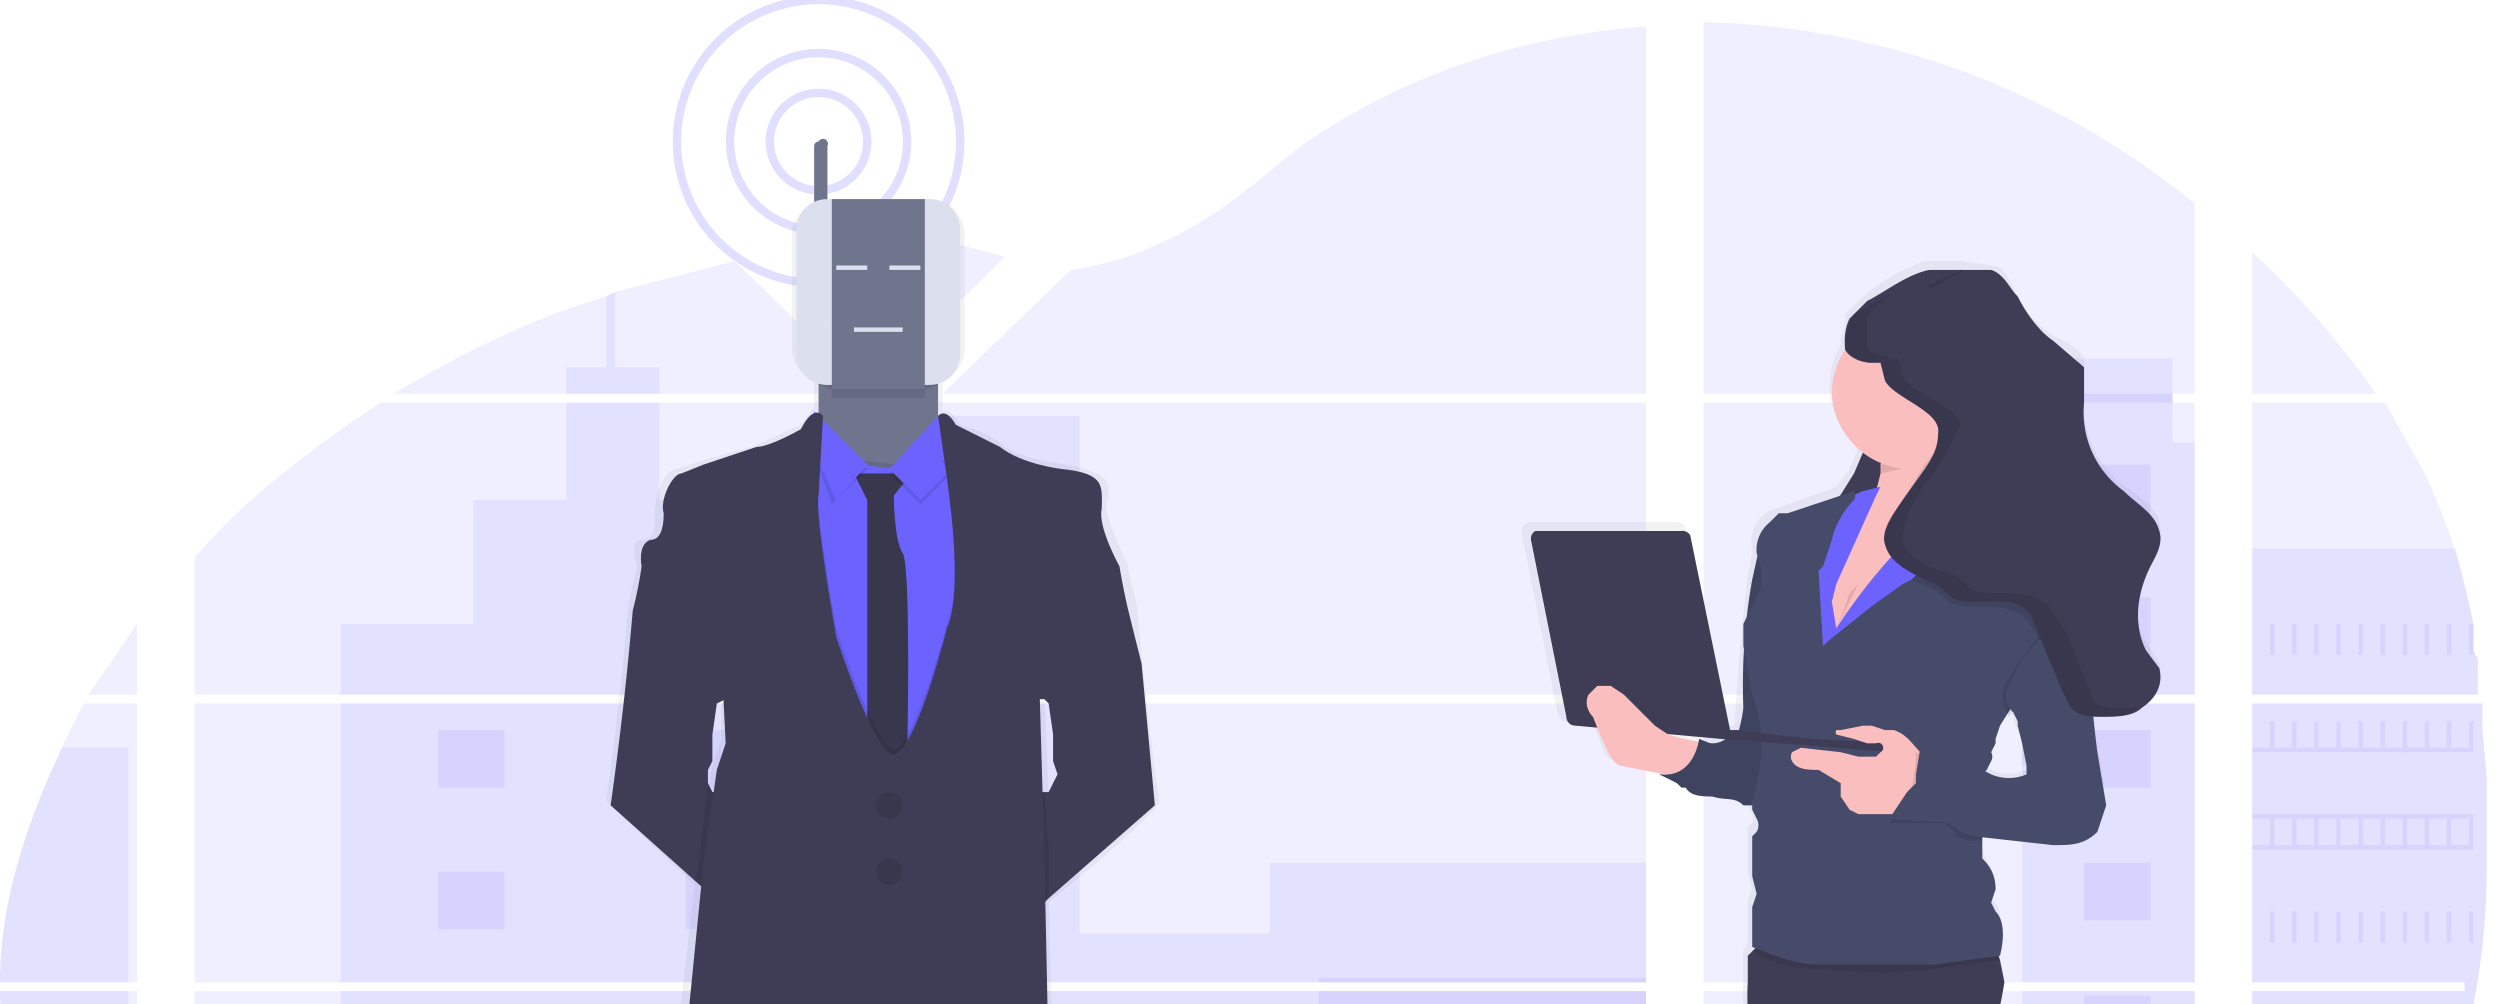 <svg xmlns="http://www.w3.org/2000/svg" width="565" height="227" fill="none"><g clip-path="url(#a)"><path fill="#6C63FF" d="M561 159h-52v63h48v2h-48v51l4-2h1a92 92 0 0 0 26-17l3-3 1-1 2-3h1l9-14v-1a55 55 0 0 0 2-7h1c2-10 3-21 3-31v-20a380 380 0 0 0-1-11v-6Zm-52-70h28a194 194 0 0 0-28-32v32Zm0 2v66h52-1v-8l-1-2v-2a111 111 0 0 0 0-4 143 143 0 0 0-11-34l-9-16h-30Zm-124 68v63h111v-63H385Zm0 65v43c13-4 28-3 41 1l31 8c5 2 9 3 14 3h3l2 1h9l1-1h6a66 66 0 0 0 4-1v-54H385Zm83-135v2h-83v66h111V91h-5v-2h5V46A182 182 0 0 0 385 5v84h83Zm-255 0h159V6c-28 2-55 11-78 27-10 8-20 17-32 22-6 3-13 5-20 6l-29 28Zm-1-35v19l15-15-15-4Zm0 238v41a314 314 0 0 0 144-49l2-1 4-2 2-2 1-1 4-3 3-2v-49H245v-1 1h-33v68Zm0-201v66h160V91H212Zm0 68v63h160v-63H212ZM180 56l20 19V54l-20 2ZM44 159v63h156v-63H44Zm37 156a300 300 0 0 0 88 19h31V224H44v73l37 18ZM0 222h31v-63H19a175 175 0 0 0-5 10c-8 17-14 35-14 53Zm0 2a80 80 0 0 0 31 63v-63H0Zm20-67h11v-16l-11 16Zm69-68h107v-1l-30-29-27 7-2 1c-17 5-33 13-48 22Zm-45 37v31h156V93l-3-2H86c-15 10-30 21-42 35Z" opacity=".1"/><path fill="#6C63FF" d="M509 124v33h52-1v-8l-1-2v-2a109 109 0 0 0 0-4l-4-17h-46Zm52 35h-52v63h48v2h-48v51l4-2h1a92 92 0 0 0 26-17l3-3 1-1 2-3h1l9-14v-1a55 55 0 0 0 2-7h1c2-10 3-21 3-31v-20a380 380 0 0 0-1-11v-6Zm-104-59v57h39v-57h-5V81h-23v19h-11Zm39 59h-39v63h39v-63Zm0 65h-39v52c5 2 9 3 14 3h3l2 1h9l1-1h8l2-1v-54ZM244 94h-32v63h32V94Zm-32 65v63h160v-27h-85v16h-43v-52h-32Zm0 133v41a316 316 0 0 0 152-54l5-4 3-2v-49H245v-1 1h-33v68ZM128 89h21v-6h-10V66l-2 1v16h-9v6Zm-51 68h123V94h-6v47h-25v-28h-20V91h-21v22h-21v28H77v16Zm0 2v63h123v-63H77Zm4 156a300 300 0 0 0 88 19h31V224H77v22H44v50m-15-72H0a80 80 0 0 0 31 62v-40h-2v-22Zm-29-2h29v-53H14c-8 17-14 35-14 53Z" opacity=".1"/><path fill="#6C63FF" d="M229 111h-17v20h17v-20Zm0 42h-17v4h17v-4Zm0 6h-17v13h17v-13Zm0 35h-17v20h17v-20Zm143 27h-74v1h74v-1Zm0 3h-74v6h74v-6Zm-217-46h14v-13h-14v13Zm316-60h15v-13h-15v13Zm0 30h15v-13h-15v13Zm0 30h15v-13h-15v13Zm0 30h15v-13h-15v13Zm0 30h15v-13h-15v13ZM99 178h15v-13H99v13Zm56 32h14v-13h-14v13Zm-56 0h15v-13H99v13Zm410-69v7h50v-7h-50Zm45 0h4v7h-4v-7Zm-5 0h4v7h-4v-7Zm-5 0h4v7h-4v-7Zm-5 0h4v7h-4v-7Zm-5 0h4v7h-4v-7Zm-5 0h4v7h-4v-7Zm-5 0h4v7h-4v-7Zm-5 0h4v7h-4v-7Zm-5 0h4v7h-4v-7Zm-5 0h4v7h-4v-7Zm0 22v7h50v-7h-50Zm45 0h4v6h-4v-6Zm-5 0h4v6h-4v-6Zm-5 0h4v6h-4v-6Zm-5 0h4v6h-4v-6Zm-5 0h4v6h-4v-6Zm-5 0h4v6h-4v-6Zm-5 0h4v6h-4v-6Zm-5 0h4v6h-4v-6Zm-5 0h4v6h-4v-6Zm-5 0h4v6h-4v-6Zm0 21v8h50v-8h-50Zm45 1h4v6h-4v-6Zm-5 0h4v6h-4v-6Zm-5 0h4v6h-4v-6Zm-5 0h4v6h-4v-6Zm-5 0h4v6h-4v-6Zm-5 0h4v6h-4v-6Zm-5 0h4v6h-4v-6Zm-5 0h4v6h-4v-6Zm-5 0h4v6h-4v-6Zm-5 0h4v6h-4v-6Zm0 21v7h50v-7h-50Zm45 0h4v7h-4v-7Zm-5 0h4v7h-4v-7Zm-5 0h4v7h-4v-7Zm-5 0h4v7h-4v-7Zm-5 0h4v7h-4v-7Zm-5 0h4v7h-4v-7Zm-5 0h4v7h-4v-7Zm-5 0h4v7h-4v-7Zm-5 0h4v7h-4v-7Zm-5 0h4v7h-4v-7Zm-297 86Zm33-68v-1 1ZM468 89v2h23v-2h-23ZM212 292Zm33-68v-1 1Zm-33 68Zm33-68v-1 1Z" opacity=".1"/><path stroke="#6C63FF" stroke-miterlimit="10" stroke-width="1.9" d="M185 43a11 11 0 1 0 0-22 11 11 0 0 0 0 22Z" opacity=".2"/><path stroke="#6C63FF" stroke-miterlimit="10" stroke-width="1.9" d="M185 52a20 20 0 1 0 0-40 20 20 0 0 0 0 40Z" opacity=".2"/><path stroke="#6C63FF" stroke-miterlimit="10" stroke-width="1.9" d="M185 64a32 32 0 1 0 0-64 32 32 0 0 0 0 64Z" opacity=".2"/><path fill="url(#b)" d="m263 410-2-5-8-12s-2-6 0-9c1-3-5-10-5-10s-1-2 1-4-1-9-1-9l-1-16-2-13-2-25-5-65v-2l-1-36 1-1c8-6 25-21 24-22a751 751 0 0 1-5-44l-2-8v-1s-5-10-5-14c1-4 2-7-9-9 0 0-9-1-14-4-3-3-7-4-10-5 0 0-2-4-4-3v-7a8 8 0 0 0 5-8V53a8 8 0 0 0-8-8h-24V33a1 1 0 0 0 0-1h-1a1 1 0 0 0-1 1v13a8 8 0 0 0-5 6v26a8 8 0 0 0 5 8v6l-3 4-11 5a168 168 0 0 0-17 5c-3 0-5 6-5 10 0 3 0 6-3 6s-1 6-1 6a275 275 0 0 0-2 9 777 777 0 0 1-5 44l19 18 1 1-4 34s0 4 4 7v1l-1 10-1 15-2 27c-2 2-2 8-2 9 1 1-1 31-1 31l-2 13v13c-2 0-2 9-2 9s-5 6-3 8 0 3-1 4c0 0-4 3-1 10v1c-3 3-12 16-11 18l2 2c2 2 6 2 12 0 9-3 9-5 9-5s0-3 4-3c4-1 7-4 7-4l-1-2v-2c0-1 0-2 2-3 4-1 3-7 3-7l1-7 1-12s1-7 4-13c2-5 5-36 5-36l3-19c2-4 4-17 4-17s10-20 10-24c0 0 2-4 3 0l5 16 4 14 5 20 3 17v9c1 2 3 7 2 8s2 6 3 7v21s3 18 8 21l1 1a73 73 0 0 0 0 6l6 5 5 3 12 7c1 0 9 1 10-1v-2Zm-26-252 1 1 1 7v5l1 4c1 1-1 4-1 4h-2l-1-22 1 1Zm-78 19v-3a15 15 0 0 0 1-3v-5l1-7v-1l2-1v-1 11l-2 6-1 6-1-2Z"/><path fill="#6F758D" d="M187 33v18a1 1 0 1 1-3 0V33a1 1 0 0 1 1-1 1 1 0 0 1 2 1Zm25 46v27a8 8 0 0 1-8 8h-11a8 8 0 0 1-8-8V79a8 8 0 0 1 8-8h11a8 8 0 0 1 8 8Z"/><path fill="#3F3D56" d="m167 179-2 27-8-7-19-17a792 792 0 0 0 5-44 90 90 0 0 0 2-10l4-1 16 17-1 14-2 1-1 7v6l-1 2v3l1 2h6Zm94 3-24 21-3 3-2-27h5l2-4-1-3v-6l-1-7-1-1h-1l-1-14 16-17 3 1a159 159 0 0 0 2 10l3 12 3 32Zm-10 202v9s-19 1-23-2c-5-3-8-21-8-21v-21l-3-7c1-1 0-6-1-8l-1-9-3-17-4-20-4-14-5-15c-1-5-3-1-3-1 0 5-10 25-10 25l-3 16-4 20s-2 30-5 36l-3 12-1 12c-2 1-1 7-1 7s0 6-3 7-2 3-2 3-18 3-21-5c-3-7 1-9 1-10s3-2 1-4 2-8 2-8l2-9 1-13 1-13 2-31a214 214 0 0 0 4-36v-14l1-10 1-6 15-6 20-6 17 8 25 5v4l5 65 3 25 1 13 2 16s3 7 1 9-1 4-1 4 5 7 4 10Z"/><path fill="#000" d="m222 103-7 114-35-7-7-46 7-62 5 1 9 1 9 1 10-1 9-1Z" opacity=".1"/><path fill="#6C63FF" d="m222 104-7 114-35-7-7-46 7-62 5 1 9 1 9 1 10-1 9-1Z"/><path fill="#3F3D56" d="M193 107h13l-4 5s0 10 2 13 1 47 1 47l-3 6-6-7v-58l-3-6Z"/><path fill="#000" d="M193 107h13l-4 5s0 10 2 13 1 47 1 47l-3 6-6-7v-58l-3-6Z" opacity=".1"/><path fill="#000" d="m213 94-12 13 7 7 11-11-6-9Z" opacity=".1"/><path fill="#6C63FF" d="m212 94-11 12 7 7 11-11-6-8a1 1 0 0 0-1 0Z"/><path fill="#000" d="m196 106-12-12-1 6 5 14 8-8Z" opacity=".1"/><path fill="#6C63FF" d="m196 105-12-12-1 7 6 13 7-8Z"/><path fill="#000" d="M236 242c-5 3-11 4-18 5-11 2-19-13-19-13l-4 6c-2 6-23 7-32 5l-5-2 1-6 15-6 20-6 17 8 25 5v4Zm-14-138-7 114-35-7-7-46 7-62 5 1v7c-1 3 4 31 4 31s10 31 14 27c5-5 11-28 11-28 4-9 0-34 0-34l-1-3h9Zm15 88v11l-3 3-2-27h4l1 13Zm-76-20-1 2 1-2Zm6 7-2 27-8-7 1-4 2-18 1 2h6Z" opacity=".1"/><path fill="#3F3D56" d="M186 94s-2-3-5 3c0 0-7 4-10 4l-12 4-5 2c-2 0-5 6-4 9 0 4-1 6-3 6-3 1-2 6-2 6l18 20 1 20-2 6-3 21-4 40s0 6 8 9c9 2 30 0 32-6l4-5s8 14 19 13c12-2 19-6 19-6l-1-48-1-34 18-30s-5-9-4-13c0-5 1-8-9-9 0 0-9-1-14-5l-10-5s-2-4-4-2l1 7 1 7c0 1 4 25 0 34 0 0-6 24-11 28-4 5-14-26-14-26s-5-28-4-32l1-18Z"/><path fill="#3F3D56" d="M201 185a3 3 0 1 0 0-6 3 3 0 0 0 0 6Zm0 15a3 3 0 1 0 0-6 3 3 0 0 0 0 6Z"/><path fill="#000" d="M201 185a3 3 0 1 0 0-6 3 3 0 0 0 0 6Zm0 15a3 3 0 1 0 0-6 3 3 0 0 0 0 6Zm11-121v8l-3 1h-21l-3-1v-8a8 8 0 0 1 8-8h11a8 8 0 0 1 8 8Zm-25-34v6a1 1 0 1 1-3 0v-5l3-1Z" opacity=".1"/><path fill="#DCDFED" d="M210 45h-23c-4 0-7 3-7 7v28c0 4 3 7 7 7h23c4 0 7-3 7-7V52c0-4-3-7-7-7Z"/><path fill="#000" d="M209 73v17h-21V73l5-2h11l5 2Z" opacity=".1"/><path fill="#000" d="M209 45h-21v43h21V45Z" opacity=".1"/><path fill="#6F758D" d="M209 45h-21v43h21V45Z"/><path fill="#DCDFED" d="M196 60h-7v1h7v-1Zm12 0h-7v1h7v-1Zm-4 14h-11v1h11v-1Z"/><path fill="url(#c)" d="m344 121 8 40a2 2 0 0 0 2 2h6l1 3c1 2 1 5 4 6l5 1h4l3 2 1 1h1l1 1c1 2 4 2 6 2l7 1 2 1v1l1 2a3 3 0 0 1 0 2l-1 1v10l1 4-1 2v10l-1 2v6a46 46 0 0 0 1 13v1a59 59 0 0 1-1 7l1 2 1 10 1 3 1 5 1 3v13l2 10v7c0 2 1 5 3 6l4 1 4 39 1 7c1 12-3 24-6 36-3 2-7 5-8 8l1 3 1 1v3h2a2456 2456 0 0 0-1 7l1 4v1h1a16 16 0 0 0 16-1v-1l1-5 2-5 1-8v11h2a191 191 0 0 0 1-15v-5l1-3h1l-1 17c1 1 3 0 4-1l1-4a187 187 0 0 1 2-17l2-2v-3l-2-6-5-2c-2-3-1-5-1-8a3705 3705 0 0 1 1-19l2-6 1-6-1-7-2-13-1-2 2-2c-1-7-2-15 2-22l3-7v-1l1-2 7-17 1-2 4-9a120 120 0 0 0 4-17 16 16 0 0 0-2-6l1-1c0-3 1-7-1-10l-1-1v-4c1-2-1-4-2-7h-1l1-3-1-1 17 2c3 0 7-1 9-3s2-4 2-6c1-4 0-8-1-12l-1-8h2l9-3c3-1 5-5 4-8l-3-5c-3-5-2-12 1-18 1-3 3-6 2-9-1-4-5-6-9-9a23 23 0 0 1-8-19v-9c-1-2-4-4-7-5-4-3-7-6-9-11-1-2-2-5-5-5l-7-1h-8a43 43 0 0 0-16 10l-1 1-1 1v2l-1 4v1a18 18 0 0 0 4 23l-2 5-3 4-11 4-3 1-2 1a8 8 0 0 0-3 8v1l-1 5a576 576 0 0 0-3 34h-2l-9-44a2 2 0 0 0-2-2h-33a2 2 0 0 0-2 2v1Zm104 52v-1l2-1a2 2 0 0 0 0-2v-4l1-2 2-3 1-1v1l1 2v1l2 4v6h1v1a10 10 0 0 1-8 0l-2-1Zm-70-8 10 1-3 1-2-1a51 51 0 0 0-5-1Z"/><path fill="#3F3D56" d="M448 67c2 4 5 8 9 10l7 6v8a22 22 0 0 0 8 20c4 3 8 5 9 9 0 3-1 6-3 8-2 6-3 13 0 19l3 5c0 3-1 6-4 8s-6 2-9 2-5 0-7-2l-2-4-4-11c-1-3-1-5-3-6-3-4-9-3-13-3-7 0-14-1-20-3-4-2-8-4-9-8-1-3 2-7 4-10l5-8 3-7c1-5-1-10-3-14s-3-10-1-14l4-4c4-2 9-6 14-7h7c3 1 4 4 5 6Z"/><path fill="#454B69" d="m398 122-2 9a136 136 0 0 0-2 29 33 33 0 0 1-1 5h-1l-2 2a5 5 0 0 1-6 0 6 6 0 0 1-2 6 8 8 0 0 1-7 2l3 1 1 1 1 1h1c1 2 4 2 6 2 3 1 5 0 7 2h2c1 1 3 0 5-1l2-4c2-7 2-15 1-22 0-11-2-22-6-33Z"/><path fill="#000" d="m398 122-2 9a136 136 0 0 0-2 29 33 33 0 0 1-1 5h-1l-2 2a5 5 0 0 1-6 0 6 6 0 0 1-2 6 8 8 0 0 1-7 2l3 1 1 1 1 1h1c1 2 4 2 6 2 3 1 5 0 7 2h2c1 1 3 0 5-1l2-4c2-7 2-15 1-22 0-11-2-22-6-33Z" opacity=".1"/><path fill="#3F3D56" d="M396 235v1a65 65 0 0 1-1 7l1 2 1 10 1 2 1 6 1 3v12l2 10v8c0 2 1 5 3 6l6 1h10c4-1 8-1 11-4-1-8-2-16 1-23 1-2 3-3 3-6l1-1v-2l7-17 2-2 3-9a127 127 0 0 0 4-17l-1-5-1-3a149 149 0 0 0-50-3l-4 3-2 2v6a46 46 0 0 0 1 13Z"/><path fill="#FBBEBE" d="m412 141 1 4 2 2 5-3 3-4 7-8a51 51 0 0 0 4-6c2-3 3-7 6-9l5-4-2-4a47 47 0 0 1-1-6v-5l-5-1c-3 0-7 1-9 3l-2 1-1 4v2l-1 4-4 2h-1l-4 3-2 6-1 6v13Z"/><path fill="#000" d="M425 106v1l9-2c4 0 5 1 9-1l-1-2v-4l-5-1c-3 0-7 1-9 3l-2 1-1 5Z" opacity=".1"/><path fill="#FBBEBE" d="M414 89a18 18 0 0 0 17 17 18 18 0 0 0 18-17 18 18 0 0 0-30-13c-3 4-5 8-5 13Z"/><path fill="#6C63FF" d="m444 110 1-1c2 0 2 1 3 2l1 3 2 3 3 1c1 2 0 3-1 5-2 5-8 8-13 11l-5 4-7 4-12 5-5 2-1-4c-1-8-2-17 0-25l2-4 2-2 7-3 4-1-1 2-9 20-1 4 1 6a133 133 0 0 1 18-22v-2l1-3 3-1 7-4Z"/><path fill="#000" d="M396 215c5 3 10 4 15 4l15 1 11-1 15-2-1-3a149 149 0 0 0-50-3l-4 3-1 1Z" opacity=".1"/><path fill="#454B69" d="M397 160c2 7 1 14-1 21v2l1 2a3 3 0 0 1 0 3l-1 1v9l1 4-1 3v9c5 2 10 4 15 4h26l15-2c1-4 1-8-1-10l-1-2 1-3c0-3-1-5-3-7v-5l-1-1v-2l1-10v-1l1-1 1-2a2 2 0 0 0 0-2l1-2v-1l1-3a192 192 0 0 1 15-21l3-5v-7l-3-4-3-4c-2-2-3-3-5-3h-3l-1-1h-3l-18 10-2 2-2 1-7 5-10 8-1 1a7199 7199 0 0 1-1-17l1-1 2-6a19 19 0 0 1 5-9 2 2 0 0 0 0-2l-15 5h-2l-2 2a8 8 0 0 0-3 7l1 3v5l-2 4-2 4v5l2 11 1 3Z"/><path fill="#3F3D56" d="m427 169-35-4h-6l6 2 35 2Z"/><path fill="#3F3D56" d="M428 170v-2l-37-2-2 1 39 3Z"/><path fill="#FBBEBE" d="M428 165h-2l-3-1h-2l-5 1h-1a1 1 0 0 0 0 1l4 1 3 1h2a1 1 0 0 1 1 2l-1 1h-4l-4-1-9-1-2 1a2 2 0 0 0 0 2c1 2 4 2 6 2l5 3v3l2 3 2 1h13l2-1v-1l1-6v-4l-2-2c-2-2-3-4-6-5Z"/><path fill="#3F3D56" d="m382 121 9 44a2 2 0 0 1-1 2h-1l-33-3a2 2 0 0 1-2-2l-8-40a2 2 0 0 1 1-2h33a2 2 0 0 1 2 1Z"/><path fill="#FBBEBE" d="M366 173c-2-1-3-4-4-6l-2-5c-1-1-2-3-1-5l2-2h3l3 2 3 3 4 4 3 2a74 74 0 0 0 9 2 2 2 0 0 1 1 1 2 2 0 0 1 0 2l-3 4-4 1-4-1-5-1-5-1Z"/><path fill="#454B69" d="M384 167s-1 9-9 8l4 2 9-1 1-5v-2l-5-2Z"/><path fill="#000" d="M384 167s-1 9-9 8l4 2 9-1 1-5v-2l-5-2Zm36-35-2 2-1 3-2 5m38 13c-1 3 0 5 1 7a299 299 0 0 1 13-19l3-5v-1c0-2-2-2-3-3-2 6-7 10-11 16l-3 5Zm-26 31h12l3 2v1l3 1h3v-1l-1-1v-2l1-10v-1l-3-1-3 1-5-2-1-1-1-1-2-1a37 37 0 0 1-1 8l-1 2-4 6Z" opacity=".1"/><path fill="#454B69" d="M468 134c2 0 4 2 4 4l1 7c-1 8 0 17 1 25l2 12-2 6c-3 3-6 3-10 3l-18-2-3-1-1-1-2-1-13-1 4-6 2-2v-2l1-6 2 1 1 2h1l5 2 3-1 4 2a10 10 0 0 0 8 0v-2l-1-5-1-4v-1l-1-2c-2-2-2-4-1-6l3-6c4-5 9-9 11-15Z"/><path fill="#000" d="m434 129-2 2 2 1c7 2 4 5 11 5 5 0 10 0 13 3l4 6 1 3 4-6 3-5v-7l-3-4-3-4c-2-2-3-3-5-3h-3l-1-1h-3l-18 10Z" opacity=".1"/><path fill="#3F3D56" d="m417 76 1-3 1-1a16 16 0 0 1 12-6h1v1c4-3 7-5 11-6h7c3 1 4 4 6 6 2 4 5 8 8 10l7 6v8a22 22 0 0 0 9 20c3 3 7 5 8 9 1 3-1 6-2 8-3 6-4 13-1 19l3 4c1 4-1 7-4 9-2 2-6 2-9 2-2 0-5 0-7-2l-2-4a6521 6521 0 0 1-7-17c-3-4-8-3-13-3-7 0-5-3-11-5-4-2-8-4-9-8-1-3 2-7 4-10l5-7c2-3 3-5 3-8 1-5-10-8-12-12l-1-4h-2c-2 0-5-1-6-3v-3Z"/><path fill="#000" d="M436 65h-1l8-4h1l-7 4h-1Zm-19 11 1-3 1-2 9-5-5 4-1 2v6c0 2 3 2 5 3h2l1 4c2 4 13 7 13 11l-4 8-5 7c-2 3-4 7-4 11 1 4 5 6 9 7 7 2 4 5 11 5 5 0 10 0 13 3l4 6a7514 7514 0 0 0 6 15c1 2 4 2 6 2h4c-2 2-5 2-8 2-2 0-5 0-7-2l-2-4a7514 7514 0 0 1-7-17c-3-4-8-3-13-3-7 0-5-3-11-5-4-2-8-4-9-8s2-7 4-10l5-8c2-2 3-5 3-7 1-5-10-8-12-12l-1-4h-2c-2 0-5-1-6-3v-3Z" opacity=".1"/></g><defs><linearGradient id="b" x1="196.3" x2="196.3" y1="413.7" y2="31.6" gradientUnits="userSpaceOnUse"><stop stop-color="gray" stop-opacity=".3"/><stop offset=".5" stop-color="gray" stop-opacity=".1"/><stop offset="1" stop-color="gray" stop-opacity=".1"/></linearGradient><linearGradient id="c" x1="416.2" x2="416.2" y1="412.8" y2="59.1" gradientUnits="userSpaceOnUse"><stop stop-color="gray" stop-opacity=".3"/><stop offset=".5" stop-color="gray" stop-opacity=".1"/><stop offset="1" stop-color="gray" stop-opacity=".1"/></linearGradient><clipPath id="a"><path fill="#fff" d="M0 0h565v227H0z"/></clipPath></defs></svg>